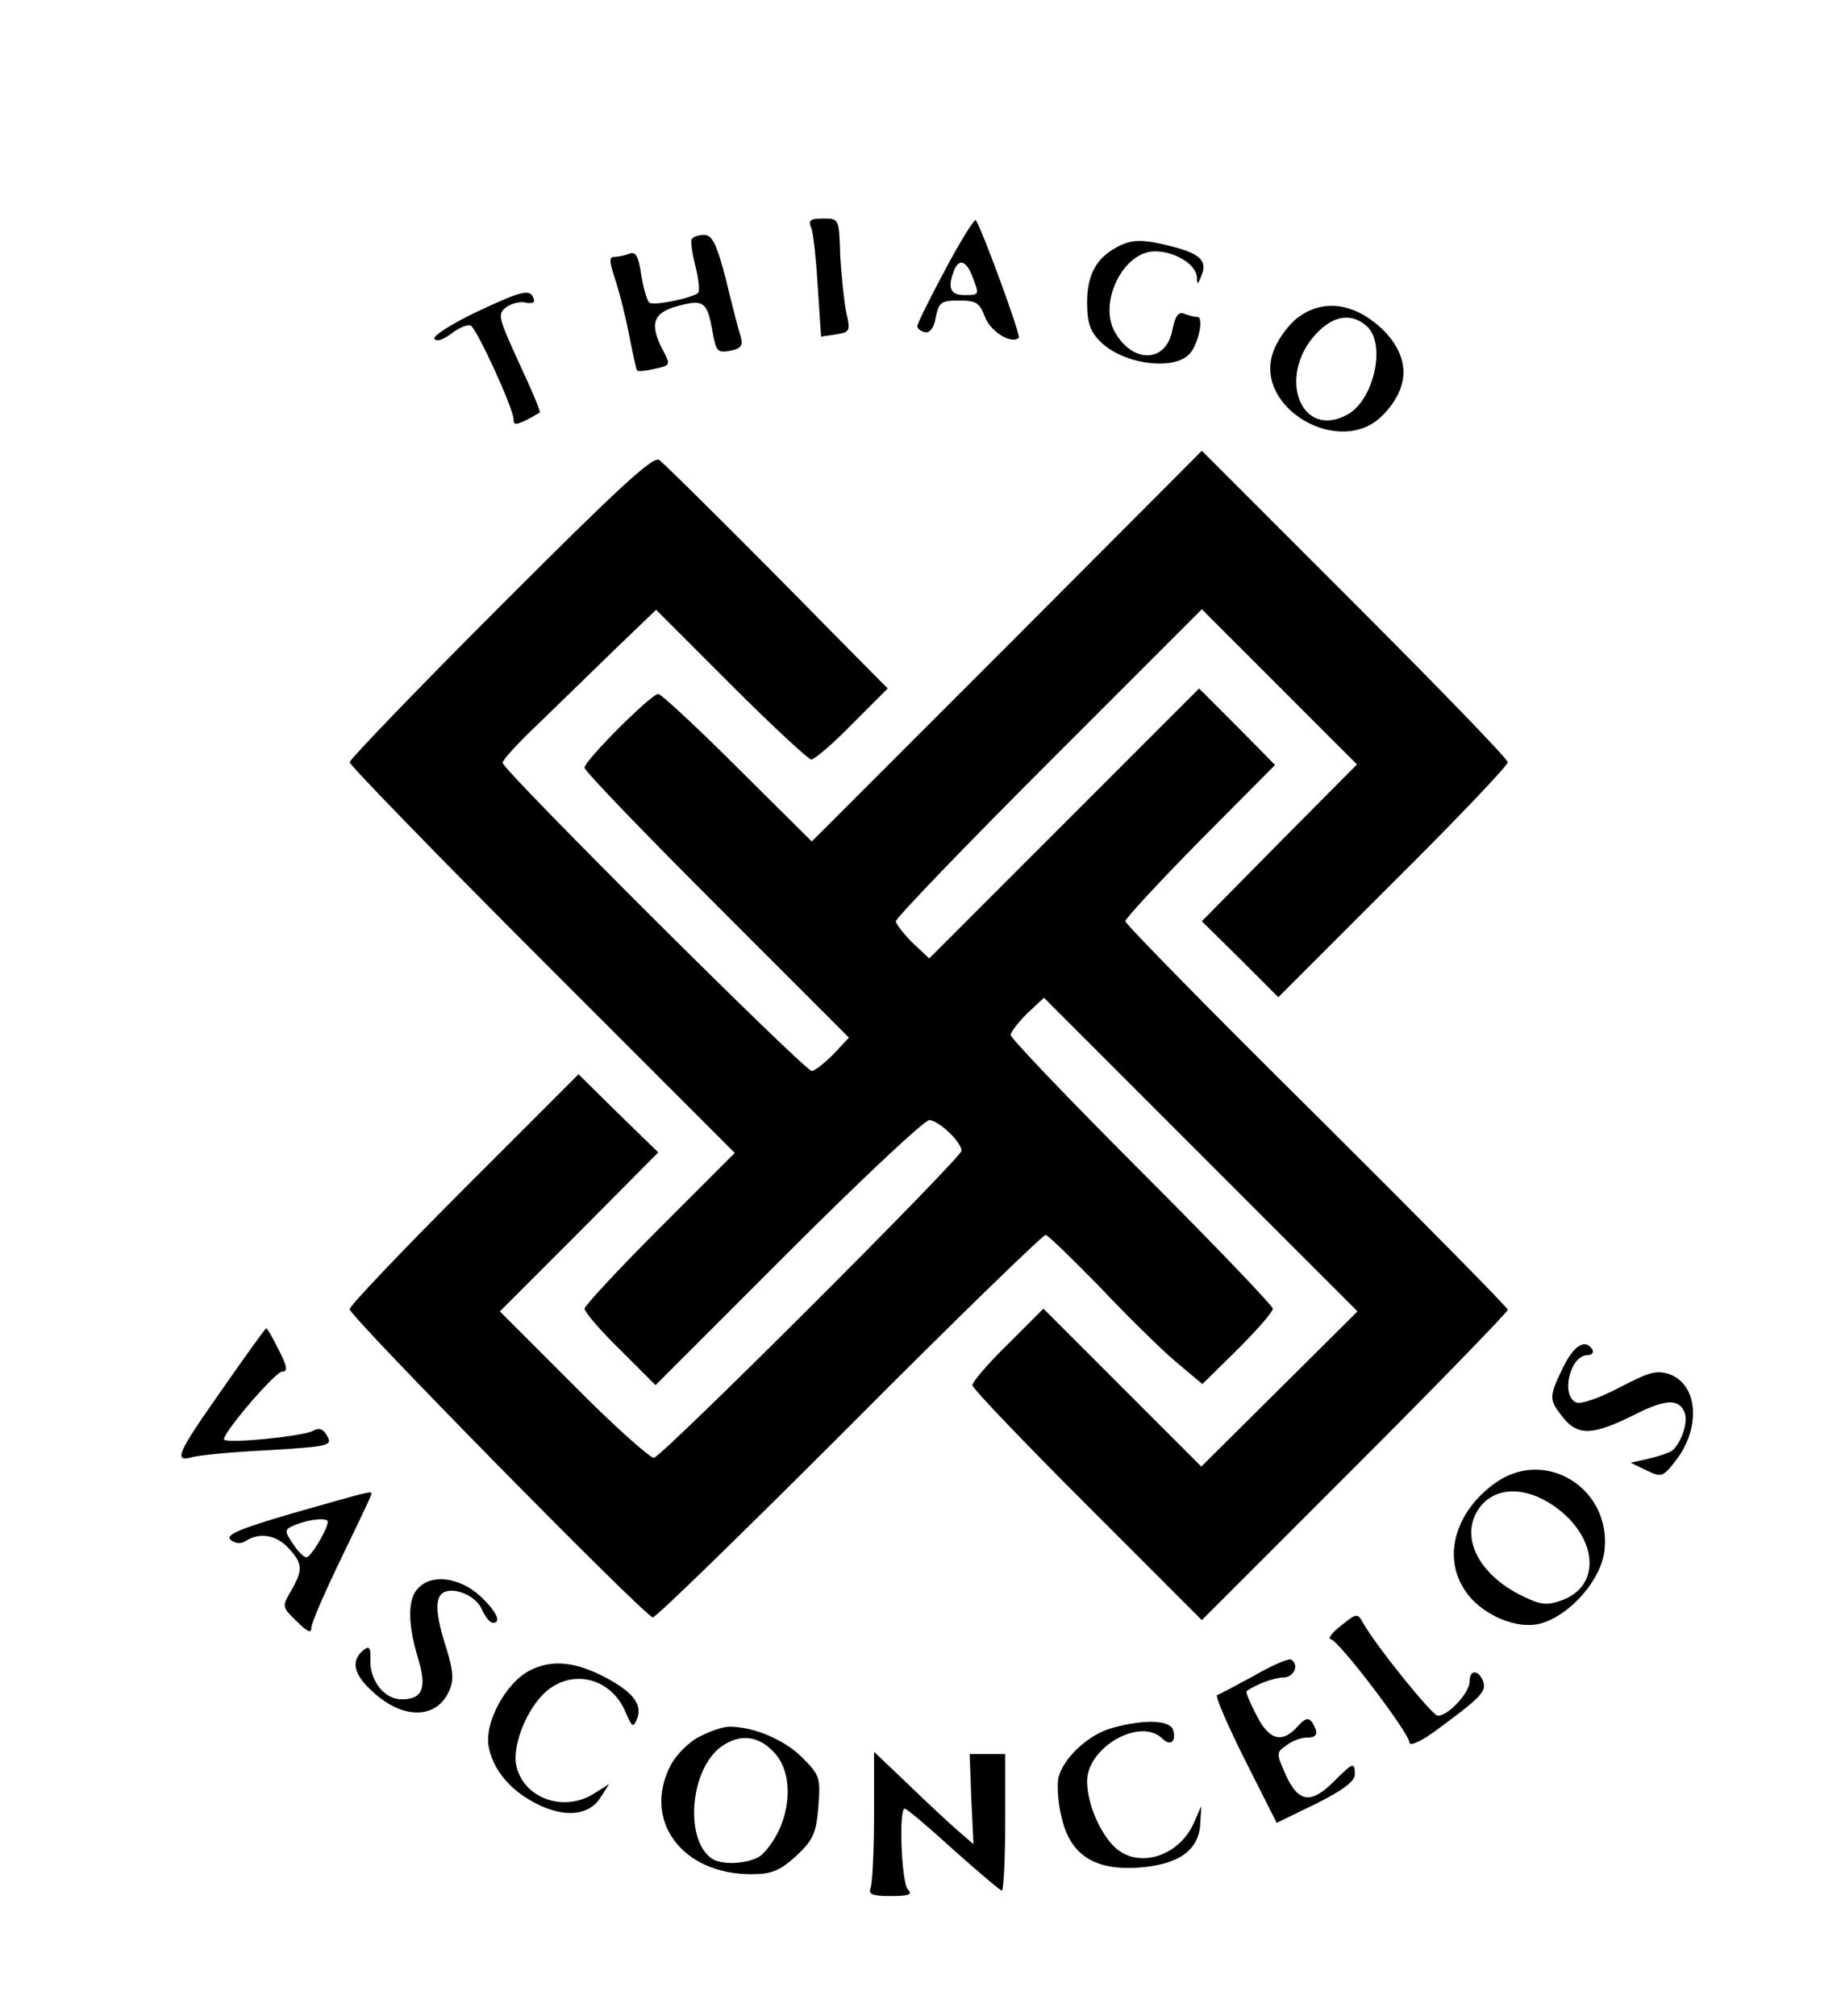 <?xml version="1.0" standalone="no"?>
<!DOCTYPE svg PUBLIC "-//W3C//DTD SVG 20010904//EN"
 "http://www.w3.org/TR/2001/REC-SVG-20010904/DTD/svg10.dtd">
<svg version="1.0" xmlns="http://www.w3.org/2000/svg"
 width="337pt" height="369pt" viewBox="0 0 337 369"
 preserveAspectRatio="xMidYMid meet">

<g transform="translate(0,369) scale(0.1,-0.1)"
fill="#000000" stroke="none">
<path d="M1485 3273 c4 -10 9 -59 12 -109 l6 -90 27 4 c26 4 27 6 19 41 -4 20
-9 67 -11 104 -2 67 -2 67 -31 67 -24 0 -28 -3 -22 -17z"/>
<path d="M1730 3196 c-28 -52 -51 -99 -51 -103 0 -4 6 -9 14 -11 9 -2 17 8 20
28 6 27 10 30 43 30 31 0 37 -4 47 -30 10 -27 49 -51 62 -38 4 4 -70 206 -79
215 -2 3 -28 -38 -56 -91z m50 -12 c13 -34 13 -34 -15 -34 -25 0 -31 13 -19
44 9 24 23 19 34 -10z"/>
<path d="M1266 3252 c-2 -4 1 -26 7 -49 6 -24 8 -45 5 -49 -9 -9 -81 -24 -89
-18 -4 2 -11 25 -15 50 -5 34 -10 44 -21 40 -8 -3 -20 -6 -28 -6 -10 0 -10 -7
0 -38 7 -20 19 -66 26 -102 7 -36 14 -67 15 -68 2 -2 16 -1 32 3 29 6 30 7 16
33 -26 49 -19 70 27 82 48 13 54 8 64 -51 6 -32 9 -35 31 -31 21 4 24 9 20 26
-4 11 -16 58 -27 104 -17 65 -25 82 -40 82 -10 0 -20 -3 -23 -8z"/>
<path d="M2045 3238 c-38 -20 -55 -51 -55 -101 0 -37 5 -53 24 -72 42 -42 137
-55 165 -21 15 18 25 66 13 66 -6 0 -17 3 -25 6 -10 4 -16 -5 -21 -30 -11 -60
-72 -62 -105 -4 -31 54 15 148 73 148 37 0 76 -24 77 -48 0 -14 2 -13 8 3 12
27 -2 41 -54 54 -54 14 -74 13 -100 -1z"/>
<path d="M872 3119 c-46 -22 -80 -44 -77 -49 4 -6 16 -2 32 10 14 11 30 17 35
14 12 -8 78 -152 78 -171 0 -11 4 -11 23 -2 12 6 23 13 25 14 2 2 -15 42 -38
91 -38 84 -40 89 -23 102 10 7 26 11 36 8 10 -2 17 0 14 7 -6 19 -20 16 -105
-24z"/>
<path d="M2371 3105 c-16 -14 -35 -41 -41 -61 -34 -101 123 -192 200 -115 51
51 52 106 3 156 -53 52 -114 60 -162 20z m131 -12 c36 -32 13 -136 -36 -162
-85 -46 -129 70 -57 148 32 34 65 39 93 14z"/>
<path d="M917 2582 c-152 -152 -277 -282 -277 -287 0 -5 159 -169 352 -362
l353 -353 -138 -138 c-75 -75 -137 -142 -137 -147 0 -6 29 -40 65 -75 l65 -65
243 243 c133 133 249 242 258 242 17 0 59 -40 59 -56 0 -13 -546 -558 -563
-562 -6 -1 -73 58 -147 133 l-135 135 145 145 145 146 -73 71 -73 72 -210
-210 c-115 -115 -209 -214 -209 -220 0 -13 542 -564 555 -564 6 0 168 158 360
350 192 193 354 350 359 350 4 0 48 -43 98 -94 49 -52 112 -114 139 -137 l50
-42 65 64 c35 35 64 68 64 74 0 5 -108 118 -240 250 -132 132 -240 245 -240
251 0 5 14 23 30 39 l31 29 287 -287 287 -287 -143 -142 -143 -142 -144 144
-145 145 -65 -65 c-36 -35 -65 -69 -65 -75 0 -6 95 -105 210 -220 l210 -210
280 280 c154 154 280 284 280 288 0 4 -158 164 -350 355 -193 191 -350 351
-350 356 0 5 62 72 137 148 l137 138 -69 70 -70 70 -247 -247 -247 -247 -31
29 c-16 16 -30 34 -30 39 0 6 126 137 280 291 l280 280 142 -142 142 -142
-142 -143 -142 -144 70 -69 70 -70 210 210 c116 115 210 214 210 220 0 6 -126
136 -280 290 l-280 280 -357 -358 -357 -357 -136 135 c-74 74 -140 135 -145
135 -13 0 -135 -122 -135 -135 0 -6 109 -119 242 -252 l242 -242 -29 -31 c-16
-16 -34 -30 -39 -30 -13 0 -566 551 -566 564 0 5 28 36 63 69 34 33 97 94 140
136 l78 75 137 -137 c75 -75 142 -137 147 -137 6 0 40 29 75 65 l65 65 -100
101 c-147 150 -302 304 -318 317 -10 9 -71 -47 -290 -266z"/>
<path d="M410 1152 c-86 -122 -93 -138 -59 -129 13 4 77 10 141 13 110 7 117
8 107 26 -7 13 -15 16 -27 9 -20 -10 -162 -24 -162 -15 0 14 94 124 107 124
10 0 9 9 -7 40 -11 22 -21 40 -23 39 -1 0 -36 -48 -77 -107z"/>
<path d="M2861 1187 c-26 -54 -26 -58 0 -91 27 -34 55 -33 129 4 59 30 84 31
94 4 7 -17 -8 -59 -25 -70 -7 -4 -26 -10 -43 -14 l-31 -7 29 -14 c27 -13 30
-12 52 16 48 60 43 141 -10 160 -24 8 -37 4 -91 -24 -36 -19 -70 -31 -79 -28
-30 12 -12 87 20 87 8 0 12 5 9 10 -13 21 -34 8 -54 -33z"/>
<path d="M2740 978 c-74 -51 -100 -134 -60 -196 29 -47 99 -77 144 -62 53 17
107 80 113 132 13 113 -106 188 -197 126z m103 -43 c82 -56 90 -148 15 -174
-28 -10 -39 -8 -77 11 -79 41 -110 111 -71 161 29 36 81 37 133 2z"/>
<path d="M537 921 c-99 -29 -125 -40 -115 -49 9 -7 19 -8 28 -2 25 16 56 11
78 -13 26 -28 27 -40 5 -78 -17 -29 -17 -30 10 -56 20 -20 27 -23 27 -12 0 9
25 66 55 128 30 62 55 114 55 117 0 6 -2 5 -143 -35z m63 -16 c0 -13 -31 -65
-39 -65 -5 0 -16 11 -25 25 -16 24 -16 26 6 35 26 10 58 13 58 5z"/>
<path d="M766 784 c-20 -19 -20 -65 -1 -128 17 -55 9 -76 -30 -76 -31 0 -58
34 -57 71 1 25 -2 28 -14 18 -21 -18 -17 -42 14 -71 56 -55 120 -56 144 -3 9
20 8 36 -5 79 -20 61 -21 92 -6 101 19 12 60 -5 71 -30 6 -14 15 -25 20 -25
17 0 7 21 -24 50 -37 33 -87 40 -112 14z"/>
<path d="M2455 715 c-17 -13 -25 -24 -19 -25 13 0 144 -172 144 -189 0 -7 19
1 43 18 86 63 99 75 92 94 -9 22 -25 22 -25 -1 0 -20 -39 -62 -58 -62 -10 0
-116 131 -138 172 -9 16 -12 15 -39 -7z"/>
<path d="M2295 623 c-33 -18 -63 -34 -67 -35 -4 -2 19 -55 51 -119 l58 -115
72 35 c48 24 71 41 71 53 0 24 -3 23 -38 -12 -42 -42 -65 -39 -88 11 -18 40
-18 42 1 55 10 8 27 14 37 14 20 0 22 8 10 28 -7 9 -13 8 -27 -8 -28 -31 -52
-25 -75 21 -12 23 -20 42 -18 44 14 11 50 25 67 25 20 0 30 24 14 33 -5 2 -35
-11 -68 -30z"/>
<path d="M970 633 c-45 -23 -85 -98 -75 -142 9 -42 40 -78 87 -102 51 -26 96
-22 117 11 l16 25 -27 -17 c-56 -36 -130 -9 -143 51 -7 33 15 94 47 128 48 51
125 36 153 -30 12 -28 14 -30 21 -13 10 25 -5 47 -52 73 -58 32 -103 37 -144
16z"/>
<path d="M2037 528 c-45 -12 -93 -57 -100 -94 -2 -15 0 -47 7 -73 16 -66 60
-94 139 -89 73 5 111 31 114 79 l2 34 -14 -32 c-28 -62 -104 -84 -146 -42 -27
27 -49 80 -49 119 0 63 98 118 138 78 15 -15 26 -4 19 17 -7 17 -51 19 -110 3z"/>
<path d="M1281 512 c-19 -9 -43 -33 -53 -52 -53 -101 20 -200 147 -200 37 0
52 6 82 33 31 29 37 41 41 90 4 54 3 58 -30 91 -32 32 -88 56 -133 56 -11 0
-35 -8 -54 -18z m134 -27 c43 -42 33 -136 -20 -189 -17 -16 -71 -21 -91 -8
-52 34 -41 165 17 206 33 23 66 20 94 -9z"/>
<path d="M1600 368 c0 -64 -3 -123 -6 -132 -5 -13 2 -16 37 -16 33 0 40 3 31
12 -12 12 -17 148 -6 148 4 0 44 -34 89 -75 46 -41 86 -75 89 -75 3 0 6 56 6
125 l0 125 -32 0 -33 0 3 -82 4 -83 -29 25 c-15 13 -56 51 -90 84 l-63 60 0
-116z"/>
</g>
</svg>
